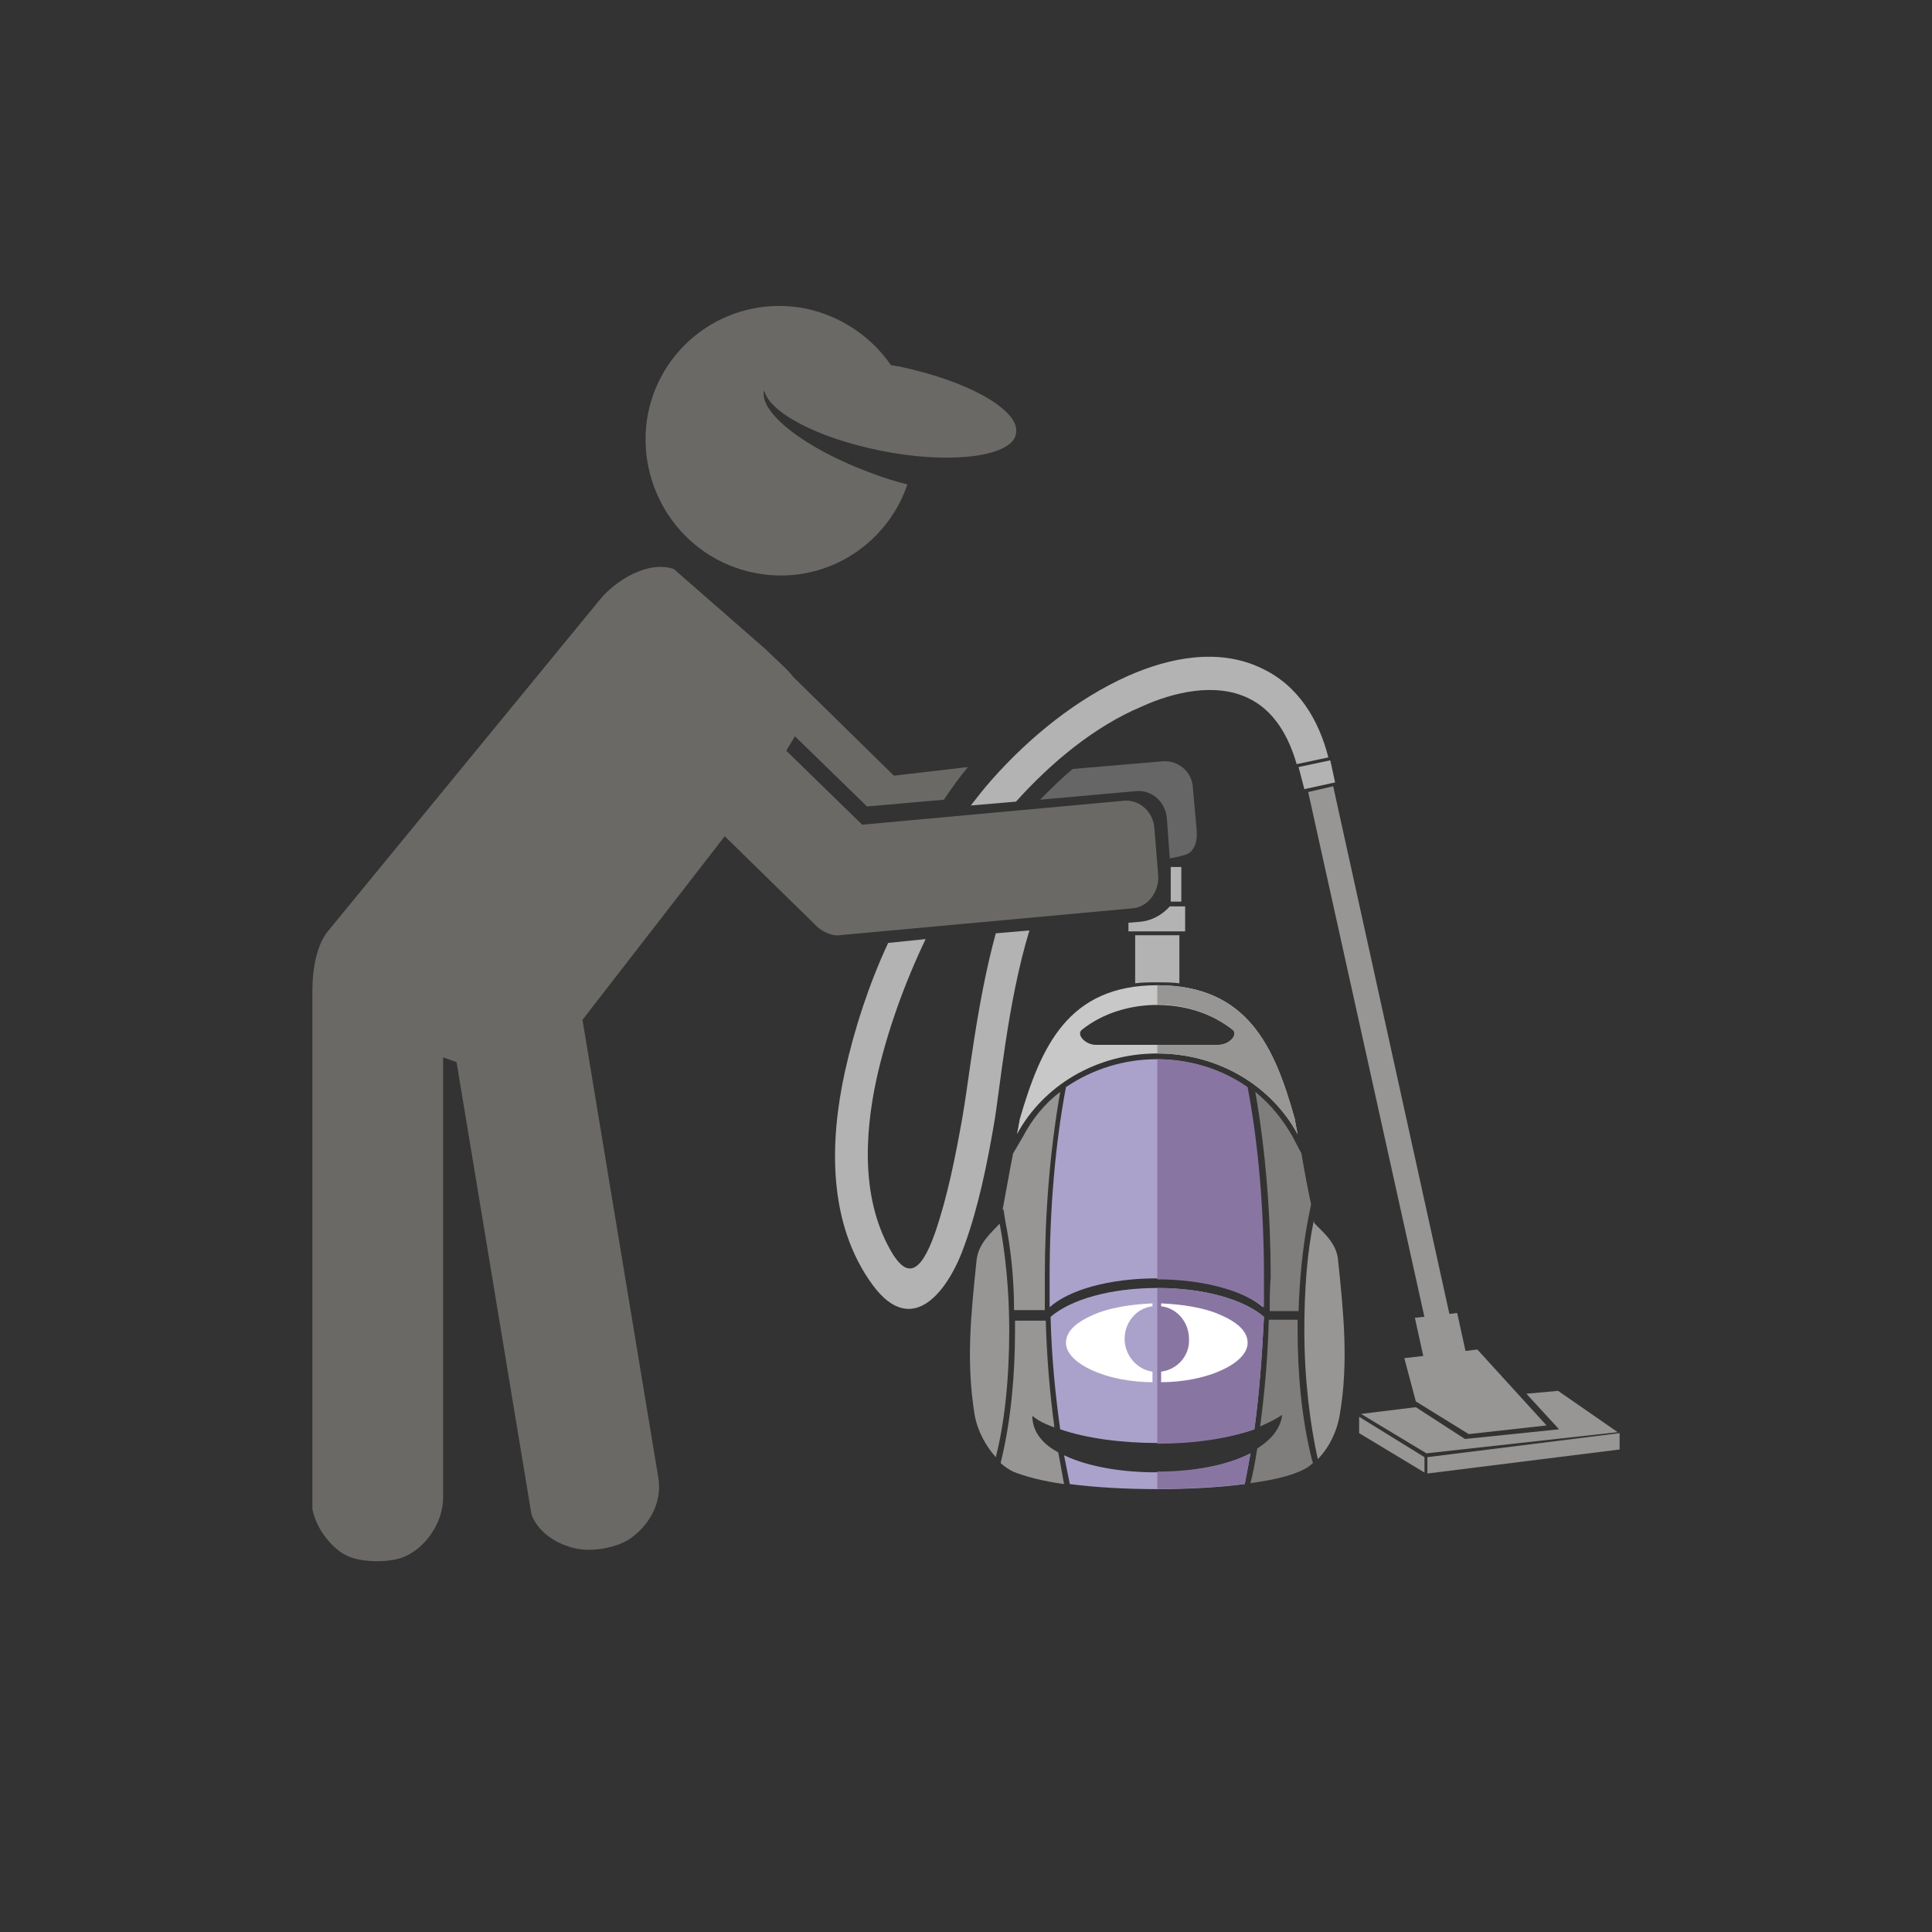 <?xml version="1.0" encoding="utf-8"?>
<!-- Generator: Adobe Illustrator 22.1.0, SVG Export Plug-In . SVG Version: 6.00 Build 0)  -->
<svg version="1.1" id="Слой_1" xmlns="http://www.w3.org/2000/svg" xmlns:xlink="http://www.w3.org/1999/xlink" x="0px" y="0px"
	 viewBox="0 0 201 201" style="enable-background:new 0 0 201 201;" xml:space="preserve">
<rect x="0" y="0" width="201" height="201" fill="#333333" stroke="none"/>
<style type="text/css">
	.st0{clip-path:url(#SVGID_4_);}
	.st1{clip-path:url(#SVGID_5_);fill:url(#SVGID_6_);}
	.st2{fill:#B3B3B3;}
	.st3{fill:#ABA2CB;}
	.st4{fill:#8975A2;}
	.st5{fill:#979695;}
	.st6{fill:#666666;}
	.st7{fill:#6B6966;}
	.st8{fill:#FFFFFF;}
	.st9{fill:#7F7E7C;}
	.st10{fill:#C9C8C8;}
</style>
<g id="ЌаправлЯющие_длЯ_монтажной_области">
</g>
<g id="после_ремонта">
</g>
<g id="генеральнаЯ">
</g>
<g id="химчистка">
</g>
<g id="эко_клининг">
</g>
<g id="мытье_окон">
</g>
<g id="уборка_офисов">
</g>
<g id="ежедневнаЯ_комплекснаЯ">
	<g>
		<g>
			<defs>
				<polygon id="SVGID_1_" points="1,1 2,1 1,2 				"/>
			</defs>
			<defs>
				<polygon id="SVGID_3_" points="-1,-1 -2,-1 -1,-2 				"/>
			</defs>
			<clipPath id="SVGID_4_">
				<use xlink:href="#SVGID_1_"  style="overflow:visible;"/>
			</clipPath>
			<clipPath id="SVGID_5_" class="st0">
				<use xlink:href="#SVGID_3_"  style="overflow:visible;"/>
			</clipPath>
			
				<linearGradient id="SVGID_6_" gradientUnits="userSpaceOnUse" x1="100.5" y1="1.5" x2="100.5" y2="201.5" gradientTransform="matrix(1 0 0 -1 0 202)">
				<stop  offset="0" style="stop-color:#666666"/>
				<stop  offset="1.018322e-02" style="stop-color:#646464"/>
				<stop  offset="0.207" style="stop-color:#404040"/>
				<stop  offset="0.405" style="stop-color:#242424"/>
				<stop  offset="0.603" style="stop-color:#101010"/>
				<stop  offset="0.801" style="stop-color:#040404"/>
				<stop  offset="1" style="stop-color:#000000"/>
			</linearGradient>
			<circle class="st1" cx="100.5" cy="100.5" r="100"/>
		</g>
	</g>
	<path class="st2" d="M122.7,97.3h-4.6v5c0.7-0.1,1.5-0.1,2.3-0.1s1.6,0,2.3,0.1L122.7,97.3L122.7,97.3z"/>
	<path class="st3" d="M109.3,137c0.1,4.2,0.5,8.1,1,11.7c5.5,1.9,14.7,1.9,20.2,0c0.5-3.6,0.8-7.6,1-11.7c-2.1-1.8-6.2-3-11.1-3
		S111.4,135.2,109.3,137L109.3,137L109.3,137z M110.9,113.1c-1.1,5.8-1.7,12.6-1.7,19.8c0,1,0,2.1,0,3.1c2-1.8,6.2-3,11.1-3
		c4.8,0,9,1.2,11.1,3c0-1,0-2,0-3.1c0-7.3-0.6-14.1-1.7-19.8c-2.7-1.9-6-2.9-9.4-2.9C117,110.2,113.7,111.2,110.9,113.1L110.9,113.1
		L110.9,113.1z"/>
	<path class="st4" d="M120.4,150.2c3.7,0,7.3-0.5,10.1-1.5c0.5-3.6,0.8-7.6,1-11.7c-2.1-1.8-6.2-3-11.1-3l0,0V150.2L120.4,150.2z
		 M120.4,133.1v-22.9l0,0c3.4,0,6.7,1,9.4,2.9c1.1,5.8,1.7,12.6,1.7,19.8c0,1,0,2.1,0,3.1C129.4,134.3,125.2,133.1,120.4,133.1
		L120.4,133.1L120.4,133.1z"/>
	<path class="st2" d="M123.3,94.3v2.6h-5.9V96l1.2-0.1c1.2-0.1,2.3-0.7,3.1-1.6H123.3L123.3,94.3L123.3,94.3z"/>
	<path class="st5" d="M105.6,137.4c0,0.4,0,0.7,0,1.1c0,4.4-0.4,9.1-1.4,13.3l-0.1,0.4c0.4,0.4,0.9,0.7,1.3,0.9
		c1.2,0.5,3.1,1,5.3,1.3c-0.2-1.1-0.4-2.2-0.6-3.3c-1.7-0.9-2.7-2.2-2.7-3.8c0.6,0.5,1.4,0.9,2.3,1.2c-0.5-3.7-0.8-7.4-0.9-11.1
		L105.6,137.4L105.6,137.4L105.6,137.4z"/>
	<path class="st5" d="M105.4,120c-0.4,2-0.7,3.8-1.1,5.9l0.1-0.1l0.2,1.3c0.6,3,0.9,6.1,0.9,9.2h3.2c0-1.1,0-2.3,0-3.4
		c0-6.4,0.5-13,1.6-19.3c-1.6,1.2-2.9,2.8-3.9,4.7L105.4,120L105.4,120L105.4,120z"/>
	<path class="st5" d="M103.6,151.6c0.9-3.5,1.4-8.1,1.4-13.2c0-4.1-0.4-8-1-11.1c-0.8,0.9-2.2,2-2.4,3.8c-0.6,5.8-1.1,10.6-0.2,16.1
		C101.7,148.9,102.6,150.5,103.6,151.6L103.6,151.6L103.6,151.6z"/>
	<polygon class="st5" points="136.1,82.4 148.5,138.4 151.1,138.1 138.7,81.8 136.1,82.4 	"/>
	<polygon class="st5" points="151.6,136.6 152.5,140.7 148.1,141.2 147.2,137.1 151.6,136.6 	"/>
	<polygon class="st5" points="168.5,149.1 168.5,150.8 148.5,153.3 148.5,151.6 168.5,149.1 	"/>
	<polygon class="st5" points="148.2,153.2 141.4,149.1 141.4,147.4 148.2,151.6 	"/>
	<polygon class="st5" points="141.6,147.1 147.3,146.4 152.4,149.7 152.5,149.7 162.2,148.7 158.8,145 162.1,144.7 168.3,149 
		148.4,151.2 	"/>
	<polygon class="st5" points="160.9,148.3 153.7,140.4 146.1,141.3 147.3,145.8 152.8,149.2 152.8,149.2 152.8,149.2 160.9,148.3 	
		"/>
	<polygon class="st2" points="138.4,79.1 138.9,81.4 135.7,82.1 135.1,79.8 138.4,79.1 	"/>
	<path class="st2" d="M92.4,98.1c-2,4.3-3.5,8.9-4.5,13.4c-1.6,7.3-1.8,15.8,2.9,22.2c4.2,5.7,8,0.4,9.6-4.3c1.4-3.9,2.3-8.3,3-12.4
		c0.6-3.3,1.4-12.7,3.7-20.2l-3.5,0.3c-2,7.3-2.8,15.4-3.5,19.3s-1.5,8-2.8,11.8c-1.6,4.6-3,4.5-4.4,2.3c-3.3-5.4-3-12.3-1.7-18.3
		c1.1-4.9,2.9-9.9,5.1-14.5L92.4,98.1L92.4,98.1L92.4,98.1z"/>
	<path class="st6" d="M124.5,86.4l-0.4-4.5c-0.1-1.6-1.5-2.8-3.1-2.7l-9.4,0.8c-1.2,1-2.3,2.1-3.4,3.2l10.1-0.9
		c1.6-0.1,3,1.2,3.1,2.9l0.3,4.1c0.6-0.1,1.1-0.2,1.7-0.4C124.3,88.6,124.6,87.4,124.5,86.4z"/>
	<rect x="121.8" y="90.2" class="st2" width="1.1" height="3.6"/>
	<path class="st7" d="M47.5,110.5l7.8,47.1c0.8,2,2.8,3.1,4.6,3.5s4.5-0.1,5.9-1.2c1.7-1.3,3.1-3.5,2.7-6.1l-7.9-47.7L75.4,87
		l9.3,9.1c0.6,0.7,1.7,1.3,2.6,1.2l30.5-2.8c1.6-0.1,2.8-1.7,2.7-3.4l-0.4-4.9c-0.1-1.7-1.5-3-3.1-2.9l-27.3,2.5l-7.9-7.7l0.9-1.5
		l7.5,7.3l8-0.7c0.8-1.2,1.6-2.3,2.5-3.4L93,80.7L82.5,70.4c-0.2-0.3-0.5-0.6-0.8-0.9l-2.1-2l-9.5-8.3c-2.6-0.9-6,1.1-7.7,3.2
		L34.1,96.9c-1.2,1.5-1.6,4-1.6,6.2V157c0.4,2.1,2.1,4.2,3.7,4.9c1.6,0.7,4.5,0.7,6,0c2-0.9,3.9-3.4,3.9-6.1V110L47.5,110.5
		L47.5,110.5L47.5,110.5z"/>
	<path class="st2" d="M138.2,78.8c-1-3.9-3.1-7.5-7-9.3c-4.4-2.1-9.5-1.1-13.8,0.8c-5.4,2.4-10.3,6.4-14.2,10.8
		c-0.8,0.9-1.5,1.8-2.2,2.7l4.7-0.4l0,0c3.6-4,8.1-7.8,13.1-9.9c3.3-1.5,7.6-2.5,11-0.9c2.8,1.3,4.3,4.1,5.1,6.9L138.2,78.8
		L138.2,78.8L138.2,78.8z"/>
	<path class="st8" d="M120.8,142.7v1.1c2.1,0,4.5-0.4,6.4-1.3c1.1-0.5,2.6-1.5,2.6-2.8c0-1.4-1.5-2.3-2.6-2.8
		c-1.9-0.9-4.3-1.2-6.4-1.3v0.3c1.7,0.2,2.9,1.7,2.9,3.4C123.8,141,122.5,142.5,120.8,142.7L120.8,142.7z"/>
	<path class="st9" d="M130.1,154.3c2.2-0.3,4-0.7,5.3-1.3c0.4-0.2,0.8-0.4,1.2-0.8l-0.1-0.3c-1.1-4.3-1.5-9.1-1.5-13.5
		c0-0.4,0-0.7,0-1.1h-3c-0.1,3.7-0.4,7.4-0.9,11.1c0.9-0.4,1.7-0.8,2.3-1.2c-0.2,1.5-1.2,2.6-2.6,3.5
		C130.6,152,130.4,153.1,130.1,154.3L130.1,154.3L130.1,154.3z"/>
	<path class="st9" d="M132.1,136.4h3c0.1-3.2,0.4-6.5,1-9.6l0.3-1.5c-0.4-1.9-0.7-3.5-1-5.3l-0.9-1.7c-1-1.8-2.3-3.4-3.9-4.7
		c1.1,6.3,1.6,12.9,1.6,19.3C132.1,134.1,132.1,135.3,132.1,136.4L132.1,136.4L132.1,136.4z"/>
	<path class="st5" d="M136.7,126.9c-0.7,3.3-1,7.2-1,11.5c0,5.1,0.6,9.8,1.4,13.4c1.1-1.1,2-2.8,2.3-4.7c0.9-5.4,0.4-10.3-0.2-16.1
		c-0.2-1.8-1.7-2.9-2.5-3.8V126.9L136.7,126.9L136.7,126.9z"/>
	<path class="st10" d="M105.8,118c2.7-5,8.2-8.4,14.6-8.4s11.9,3.4,14.6,8.4c-0.1-0.5-0.2-1-0.3-1.6c-2.1-7.5-4.9-13.9-14.3-13.9
		c-9.3,0-12.1,6.4-14.3,13.9C106,117,105.9,117.5,105.8,118L105.8,118L105.8,118z M128.2,107.1L128.2,107.1c0.7,0.5-0.3,1.6-1.4,1.6
		c-4.3,0-8.5,0-12.8,0c-1.1,0-2.1-1.1-1.4-1.6C116.9,103.7,123.9,103.7,128.2,107.1L128.2,107.1L128.2,107.1z"/>
	<path class="st3" d="M110.7,151.4c0.2,1,0.4,2,0.6,3c5.4,0.7,12.8,0.7,18.2,0c0.2-1,0.4-2.1,0.6-3.2
		C125.1,153.8,115.7,153.8,110.7,151.4L110.7,151.4L110.7,151.4z"/>
	<path class="st8" d="M119.9,142.7v1.1c-2.1,0-4.5-0.4-6.4-1.3c-1.1-0.5-2.6-1.5-2.6-2.8c0-1.4,1.5-2.3,2.6-2.8
		c1.9-0.9,4.3-1.2,6.4-1.3v0.3c-1.7,0.2-2.9,1.7-2.9,3.4C117,141,118.3,142.5,119.9,142.7L119.9,142.7z"/>
	<path class="st5" d="M120.4,109.6L120.4,109.6c6.4,0,11.9,3.4,14.6,8.4c-0.1-0.5-0.2-1-0.3-1.6c-2.1-7.5-4.9-13.9-14.3-13.9v2
		c2.8,0,5.6,0.9,7.8,2.6l0,0l0,0c0.7,0.5-0.3,1.6-1.4,1.6c-2.1,0-4.3,0-6.4,0L120.4,109.6L120.4,109.6z"/>
	<path class="st4" d="M120.4,153.1v1.8c3.2,0,6.4-0.2,9.1-0.5c0.2-1,0.4-2.1,0.6-3.2C127.6,152.5,124,153.1,120.4,153.1L120.4,153.1
		z"/>
	<path class="st7" d="M78.5,59.6c7,1.4,13.7-2.7,15.9-9.2c-1.2-0.3-2.5-0.7-3.8-1.2c-6.8-2.5-11.7-6.3-11.1-8.6
		c0.5,2.3,5.6,5,12.2,6.3c5,1,9.5,0.9,12,0c1.1-0.4,1.9-1,2-1.8c0.5-2.4-5-5.5-12.3-7c-0.2,0-0.5-0.1-0.7-0.1
		c-2-2.9-5.1-5.1-8.9-5.9c-7.6-1.5-14.9,3.4-16.4,11C66,50.7,70.9,58.1,78.5,59.6z"/>
</g>
<g id="спецуслуги">
</g>
<g id="после_пожара">
</g>
<g id="премиум">
</g>
</svg>
